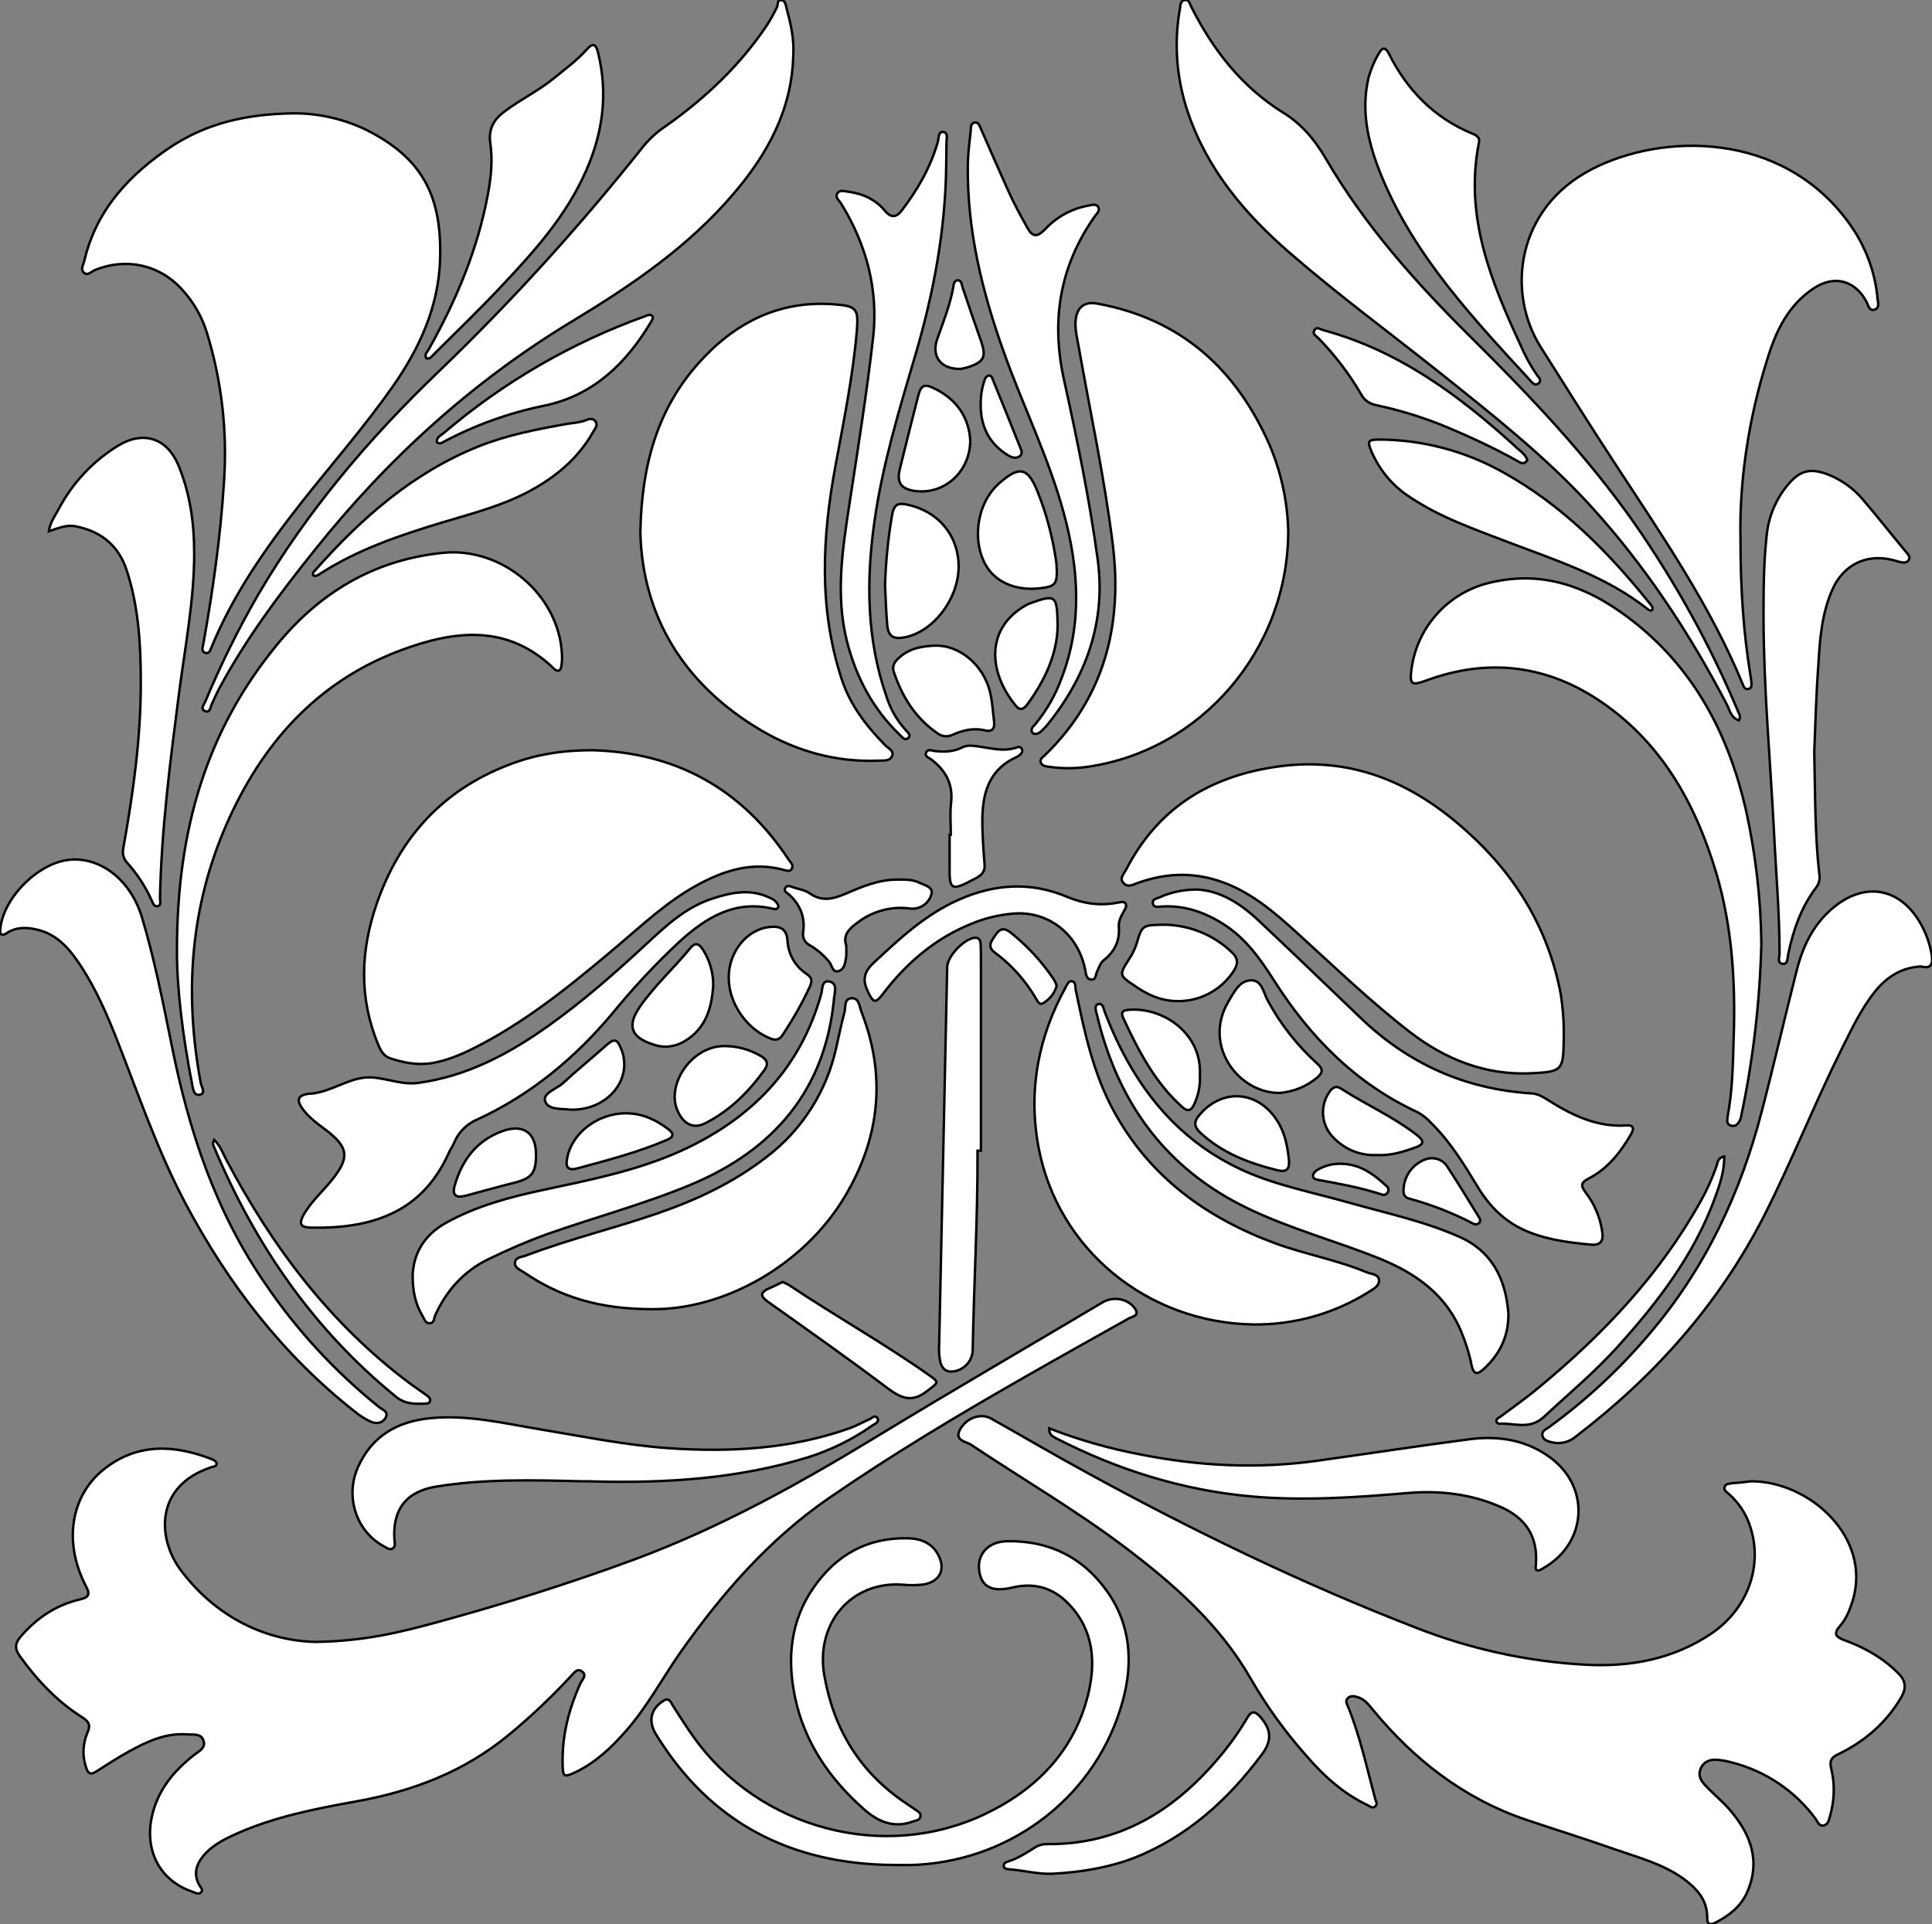 <?xml version="1.0" encoding="utf-8"?>
<!-- Generator: Adobe Illustrator 24.1.0, SVG Export Plug-In . SVG Version: 6.00 Build 0)  -->
<svg version="1.1" id="图层_1" xmlns="http://www.w3.org/2000/svg" xmlns:xlink="http://www.w3.org/1999/xlink" x="0px" y="0px"
	 viewBox="0 0 795.9 792.8" style="enable-background:new 0 0 795.9 792.8;" xml:space="preserve">
<rect x="0" y="0" width="795.9" height="792.8" fill="#808080" stroke="none"/>
<style type="text/css">
	.st0{fill:#FFFFFF;stroke:#000000;stroke-miterlimit:10;}
</style>
<g>
	<path id="X66CC00M1Color23_12_" class="st0" d="M129.9,676.5c20.5-0.3,35.3-4.1,50.1-8.1c27.5-7.5,54.6-16,81.4-25.9
		c35.6-13.2,68.6-31.6,100.9-51.3c30.4-18.5,61.3-36.4,91.9-54.6c4.5-2.7,10.8-1.5,13.5,2.8c1.7,2.7-1.1,3-2.5,3.7
		c-14.4,8.1-28.8,16.1-43.1,24.3c-27.5,15.7-54.6,31.9-80.7,49.9c-24.8,17.1-44.1,39.4-61.3,63.8c-7.5,10.8-13.7,22.5-22.5,32.4
		c-6,6.8-12.5,12.9-20.8,16.8c-4.3,2-4.9,1.8-5-2.8c-0.4-11.9,2.4-23.1,7.3-33.9c0.8-1.7,3-3.5,0.4-5.1c-2-1.2-3.2,1-4.4,2.2
		c-7.9,8.5-16.4,16.6-25.4,24c-18.2,15.1-39.3,23.2-62.4,27.4c-17.2,3.1-34.4,6.4-50.5,13.7c-5,2.3-9.9,4.8-13.4,9.3
		c-2.8,3.6-3.6,7.4-1.3,11.6c0.5,0.9,1.8,1.9,0.7,3c-1,1-2.2,0.2-3.3-0.2c-14.7-4.9-21.1-19-15.9-34.8c3-9.1,9-15.8,16.3-21.6
		c1.9-1.5,4.8-2.7,4-5.7c-0.9-3.4-4.3-2.6-6.8-2.8c-8.9-0.7-16.6,3-24.1,7.1c-4.5,2.5-8.8,5.3-13.2,8.1c-2.3,1.5-3.5,1.2-4.3-1.5
		c-1.7-4.8-1.4-10,0.6-14.6c1.3-3,0.5-4.3-2-6c-10.4-6.5-18.7-15.3-25.9-25.3c-2.3-3.2-2-5.5,0.5-8.3c6.5-7.5,14.4-12.8,24.2-15.1
		c3.9-0.9,4.3-2.2,2.4-5.7c-9.3-18-6.1-37.3,7.7-48.1s29-10,44.5-3.9c0.7,0.3,1.7,1,1.7,1.6c0.2,1.3-1.2,1.3-2.1,1.6
		c-23.5,7.7-22.4,29.5-12.5,42.6C89.6,667,110.2,676,129.9,676.5z"/>
	<path id="X66CC00M1Color23_11_" class="st0" d="M721.5,610.3c24.1,0.1,49.7,23.2,41.7,49.3c-1.2,3.7-2.6,7.4-5.1,10.2
		c-3.3,3.7-1.4,4.8,2,6.1c4.7,1.7,9.2,3.9,13.4,6.6c3.1,2,5.9,4.3,8.5,6.9c3,3,3.5,5.9,1.3,9.8c-6.2,10.6-15,18.2-25.9,23.5
		c-3,1.4-3.8,2.7-3,6.1c1.6,6.5,1.3,13.3-0.6,19.8c-0.4,1.4-0.8,3.1-2.4,3.5c-1.9,0.5-2.5-1.3-3.3-2.5c-8.5-11.7-20.9-20-34.9-23.5
		c-1.8-0.5-3.6-0.8-5.4-1c-3-0.3-5.7,0.4-7.1,3.4c-1.4,3,0,5.2,1.9,7.2c3.3,3.5,7.1,6.6,10.2,10.2c8.4,9.9,12.6,20.8,7,33.6
		c-2.6,6-7.4,9.7-13,12.6c-2.1,1.1-3.6,1-3.5-1.9c0.1-7.3-4.2-12-9.6-16c-8.5-6.2-18.6-8.8-28.3-12.2c-12.2-4.3-24.7-8.2-36.9-12.3
		c-25.5-8.7-45.9-24.6-62.9-45.2c-1.8-2.2-3.5-4.5-6.5-5.3c-1.3-0.4-2.7-0.6-3.8,0.4c-1.3,1.2-0.4,2.5,0.1,3.7
		c4.9,12.2,7.7,25.1,11.1,37.8c0.3,1.1,1.2,2.3,0,3.2c-1.2,0.9-2.2-0.1-3.2-0.6c-10.1-4.8-18.2-12.2-25.4-20.6
		c-8.5-9.6-16.1-20.1-22.5-31.2c-13-22.8-32.3-39.6-52.9-55.1c-20-15-41.6-27.6-62.4-41.5c-2-1.4-7.3-1.7-4.5-6.5s8.5-6.6,12.6-4.4
		c13.3,7.5,26.6,15.3,40,22.6c43.7,23.9,88.5,45.6,135,63.6c22.4,8.8,46,14,70,15.3c18.5,1,36.2-2.3,51.9-12.9
		c16-10.9,22.1-30.5,14.6-47.4c-1.7-3.8-4.3-7.2-7.4-10c-0.8-0.8-2.2-1.4-1.9-2.7c0.3-1.7,2-1.5,3.2-1.8
		C716.8,610.9,719.9,610.5,721.5,610.3z"/>
	<path id="X99FF33M1Color21_11_" class="st0" d="M121.3,46.7c10.3,0,20.5,2.4,29.8,6.9c22.6,11.5,31,26.7,30.2,53.2
		c-0.6,19.6-8.5,36.8-19.6,52.6c-11.6,16.5-24.9,31.7-37.4,47.5C109.6,225.6,96,244.9,87,267c-0.4,1.1-0.9,2.4-2.4,2
		c-1.7-0.6-1.2-2-0.9-3.4c4-22.3,7.2-44.7,8.6-67.4c1.4-20.7-1-41.4-7.1-61.2c-2-6.5-5.5-12.6-10.1-17.6
		c-9.3-10.4-23.2-13.4-36.1-8.1c-1.4,0.6-2.9,2.5-4.5,1c-1.4-1.3-0.2-3.2,0.2-4.7c4.9-21.2,18.7-35.8,36-47.3
		C85,51,101.1,46.9,121.3,46.7z"/>
	<path id="X99FF33M1Color21_10_" class="st0" d="M717,222c0,21.5,1.3,38.9,4.1,56.2c0.2,1,0.3,2,0.4,3c0.1,1.2,0.1,2.5-1.5,2.7
		c-1.2,0.1-1.7-0.9-2-1.8c-13.4-32.7-33.5-61.7-52.7-91.1c-10.4-15.9-20.5-32-30.6-48c-14.2-22.5-10.1-57.1,20.9-73.2
		c29.2-15.2,78.4-15.8,105.8,21.7c6.9,9.3,11.1,20.3,12.1,31.8c0.2,1.6,0.8,3.7-1.3,4.3c-2.1,0.6-2.5-1.6-3.2-3.1
		c-4.7-9-13.3-11.3-21.7-5.8c-10.7,7-15.8,17.9-19.3,29.5C720,173.5,716.5,199.5,717,222z"/>
	<path id="XBF0202M2Gra4Co4_5_" class="st0" d="M243.8,309.1c34.8,0.9,61.9,16,81.1,45.1c0.8,1.2,2.3,2.3,1.1,4
		c-0.7,1-1.8,0.5-2.8,0.3c-13.2-3.7-25,0.1-36.4,6.4c-11.6,6.4-21.3,15.4-31.3,23.9c-17.8,15.1-35.8,30-56.5,41.1
		c-6.6,3.5-13.4,6.8-20.9,8.1c-6,1-11.6-0.1-17.2-1.9c-2.8-0.9-4-3.1-5.1-5.7c-8-19.3-7.3-38.7-0.6-58.1
		c9.4-27.1,27.1-46.7,54.2-57.1C220.5,310.8,232,309.1,243.8,309.1z"/>
	<path id="XBF0202M2Gra4Co4_4_" class="st0" d="M263.8,219.5c0.5-28.3,7.2-51,23.9-69.8c14.8-16.6,33.1-26.1,56-24.3
		c9.1,0.7,10,1.7,9.3,10.7c-1.6,18.8-5.4,37.2-8.8,55.7c-5.5,29.5-7,58.8,2.5,87.9c3.5,10.8,10.2,19.4,17.9,27.3
		c1.2,1.3,4,2.3,2.8,4.7c-1,2-3.5,1.6-5.5,1.7c-17.3,0.7-33.5-3.8-48.2-12.4C281.4,282,264.7,253.6,263.8,219.5z"/>
	<path id="XBF0202M2Gra4Co4_3_" class="st0" d="M644.2,424.4c0,1.8,0,2.8,0,3.8c-0.2,12.7-0.5,13.4-13.4,14
		c-18.8,0.9-35.4-5.7-50-17c-16.2-12.5-31-26.8-46.1-40.5c-9.9-9-19.9-17.7-33-21.9c-11.3-3.6-22.3-2.9-33.3,1.1
		c-1.9,0.7-3.8,1.8-5.5,0c-1.9-2,0-3.7,0.9-5.4c12.8-24.9,33.4-38.1,60.8-42.4c31.7-5,57.5,6.2,80.2,26.9
		c19.9,18,33.2,40.1,38.2,66.8C643.7,414.6,644.2,419.5,644.2,424.4z"/>
	<path id="XBF0202M2Gra4Co4_2_" class="st0" d="M530.7,218.9c-0.1,48.9-35.9,90.2-82.4,97c-5.5,0.8-11,0.8-16.4,0
		c-1.3-0.2-2.8-0.4-3.2-1.9c-0.3-1.3,0.8-2,1.7-2.8c24.8-24,32.1-54.1,28-87c-3.4-27.4-9.3-54.5-14.1-81.7
		c-0.6-3.4-1.5-6.9-1.2-10.4c0.5-5.5,3.6-8,9-7c34.4,6.3,57.1,26.9,70.9,58.2C527.8,194.6,530.4,206.6,530.7,218.9z"/>
	<path id="X99FF33M1Color21_9_" class="st0" d="M326.8,22.6c-0.5,22.3-10.4,40.6-24.5,57.1c-18.6,21.9-42,37.8-66.3,52.5
		c-41.1,24.8-76.1,56.6-106,94c-14.6,18.2-28.6,36.8-39.7,57.5c-1.1,2-2,4.2-3,6.3c-0.7,1.4-0.7,4-3,2.9c-1.9-0.9-0.2-2.6,0.3-3.9
		c6.3-15.1,13.5-29.7,21.7-43.9c20.2-34.5,45.8-64.6,74.6-92.2c30.3-29.1,58.5-60.3,84.6-93.2c2.6-3,5.6-5.7,9-7.9
		c16.2-11.5,30.4-24.9,41.5-41.5c1.5-2.4,2.9-4.9,4.1-7.4c0.5-1-0.1-3.1,1.9-2.8c1.5,0.2,1.7,1.9,2,3.2
		C325.7,9.6,327.2,15.9,326.8,22.6z"/>
	<path id="X99FF33M1Color21_8_" class="st0" d="M716.4,296.8c-3.3-1-3.8-4.1-5-6.5c-15.4-29.5-33.6-57.1-56.1-81.8
		c-18.7-20.5-40.5-37.6-62.1-54.9c-20.7-16.5-42.1-32.2-62.1-49.6c-18.3-15.9-33.7-34.1-41.7-57.6c-4.7-13.8-5.9-28.5-3.3-42.9
		c0.2-1.5,0.2-3.3,2.1-3.5c1.7-0.2,1.9,1.6,2.5,2.7c9,17.9,20.9,33.2,38.2,43.9c7.3,4.5,12.9,11.2,17.2,18.6
		c16.2,27.8,37.3,51.4,60,73.9c24.3,24.1,47.8,48.8,67.5,76.9c16.9,24.4,31.3,50.4,42.7,77.8C716.9,294.7,716.9,295.8,716.4,296.8z"
		/>
	<path id="X33FF00M1Color22_5_" class="st0" d="M725.6,388.8c-0.6,23.7-3.3,47.3-8.2,70.5c-0.1,0.8-0.3,1.6-0.7,2.4
		c-0.7,1.4-1.8,2.6-3.5,2.1c-2-0.5-1.7-2.1-1.5-3.7c2-10.7,2.2-21.5,2.5-32.3c0.8-23.1-0.6-46-7.2-68.2
		c-8.7-29.1-23.1-54.7-49.3-71.7c-21.9-14.2-45.6-16.6-70.2-7.5c-6.1,2.2-6.9,1.6-6-4.9c2.4-17.5,15.4-31.6,32.6-35.5
		c23.3-5.5,42.6,3,60.1,17.1c24.5,19.8,38,46.2,45,76.4C723.2,351.6,725.4,370.1,725.6,388.8z"/>
	<path id="XBF0202M2Gra4Co4_1_" class="st0" d="M516.3,545.7c-43.7-0.7-80.7-31-88.5-73.2c-4.3-23.2-0.1-45.4,11.4-66.1
		c0.6-1,1.1-2.4,2.4-2.1c1.7,0.4,1.3,2.1,1.5,3.3c3.6,17.3,7.2,34.6,15.8,50.3c14.8,27.1,38.1,43.9,66.5,54.4
		c12.3,4.5,25.4,6.8,37.6,11.9c1.9,0.8,4.9,0.7,5.1,3.2s-2.5,3.8-4.4,5C549.5,541.3,533,545.9,516.3,545.7z"/>
	<path id="X33FF00M1Color22_4_" class="st0" d="M72.9,391.4c0-49.9,12.4-90.6,41-125.5c17.6-21.6,40-35.2,68.4-38.1
		c24.5-2.6,48.1,17.3,49.2,41.9c0.1,1.7,0,3.4-0.3,5c-0.3,1.8-1.5,2.2-2.9,0.9c-19.2-18.7-41.2-15.9-63.4-7.6
		c-34.6,13-57.2,38.7-71.7,71.9c-14.9,34.2-17.3,69.8-10.5,106.3c0.3,1.6,2.1,4.2-0.2,4.8c-2.8,0.7-3-2.6-3.4-4.5
		C75.2,426.6,72.8,406.6,72.9,391.4z"/>
	<path id="XBF0202M2Gra4Co4" class="st0" d="M269.3,539.4c-22.2,0.1-38.6-5-53.5-15.2c-1.6-1.1-4.1-1.9-3.6-4.3c0.4-2,2.9-2,4.5-2.6
		c17.6-6.7,35.9-11.1,53.7-17.2c16.3-5.6,31.8-12.8,45.5-23.5c14.6-11.1,24.7-27.1,28.6-45c1.1-4.9,2.1-9.8,3.4-14.6
		c0.5-2.1-0.2-5.5,2.8-5.7c3.2-0.3,3.3,3.3,4.1,5.4c10.4,26.5,7.7,52-6.7,76.2C331.1,521.4,298.5,539.4,269.3,539.4z"/>
	<path id="XFFCC33M2Gra1Co2_5_" class="st0" d="M493.1,366.5c9.3,0.4,17.8,5.6,25.4,12.8c13.9,13.1,27.8,26.4,41.6,39.7
		c19.8,19.2,43.4,29.8,70.9,31.5c2.7,0.2,4.7,1.5,6.8,2.8c9.8,6.2,20.1,11.2,32.2,10.4c3.5-0.2,3,1.7,1.8,3.8
		c-4.3,7.4-9.6,14.1-17.4,18.1c-3.1,1.6-3.3,2.9-1.2,5.7c3.7,4.8,6.1,10.5,6.9,16.5c0.5,3.5-0.8,5.4-4.7,5
		c-8.5-0.8-16.8-1.8-24.9-4.9c-9.5-3.6-16.3-10-21.5-18.5c-5.7-9.4-11.4-18.8-19.3-26.6c-1.7-1.9-3.6-3.4-5.8-4.6
		c-25.5-11.8-44.3-31-59.1-54.3c-5.6-8.8-11.5-17.1-20.4-22.9c-7.9-5.1-16.4-8.1-25.9-7.5c-1.3,0.1-3.1,0.5-3.5-1
		c-0.6-2,1.5-2.3,2.8-2.8C482.5,367.5,487.8,366.5,493.1,366.5z"/>
	<path id="X33FF00M1Color22_3_" class="st0" d="M791.3,398.2c-7.8,0.4-13.9,4.2-18.7,10.1c-5.8,7.2-9.7,15.5-13.8,23.7
		c-11.3,22.7-20.6,46.3-32,68.8c-18.7,36.6-45.3,66.4-77.8,91.2c-2.7,2.3-6.4,3.1-9.9,2.2c-1.7-0.4-3.4-1-3.7-2.8s1.4-2.5,2.6-3.3
		c15.3-11.1,29.1-23.9,41.3-38.3c23.1-27,37.8-58.2,46.6-92.4c5-19.2,9.4-38.5,14.3-57.7c2.6-10.2,7.1-19.4,15.6-26.2
		c12.8-10.2,26.8-7.6,35.1,6.5c2.5,4.2,4.1,8.8,4.9,13.5C796.3,397.2,795.6,399.3,791.3,398.2z"/>
	<path id="X33FF00M1Color22_2_" class="st0" d="M31,354.1c12.2,0.2,23.2,9.6,27.5,23.9c5.2,17.4,8.7,35.2,12.3,53
		c7,34.9,18,68.2,38.4,97.8c13,19.2,28.8,36.3,46.9,50.9c1.4,1.1,4.2,1.9,2.7,4.5c-1.4,2.4-4,2.5-6.2,1.5c-2.3-1.1-4.4-2.4-6.3-4
		c-29.7-23.3-52.2-52.6-69.8-85.7c-11.7-22-19.6-45.5-28.7-68.6c-4-10.1-8.4-20-14.3-29.1C29,391.4,23.9,385,15.2,383
		c-4.3-1-8.6-1.1-12.5,1.5c-1.7,1.1-2.8,0.9-2.6-1.6c1.1-13,16-27.8,29-28.7C29.7,354.1,30.4,354.1,31,354.1z"/>
	<path id="XFFCC33M2Gra1Co2_4_" class="st0" d="M320.7,373.4c-0.4,1.5-1.4,1.2-2.4,1c-15.6-3.7-27.5,3.7-38.3,13.5
		c-9.9,9.2-19.1,19.1-27.6,29.5c-15.5,18.5-33.6,33.6-55.7,43.8c-4.3,1.8-7.8,5.2-9.6,9.6c-0.6,1.5-1.7,2.9-2.3,4.4
		c-11.1,24.6-32,31.1-56.7,30.6c-4.5-0.1-5.1-1.7-2.8-5.7c3.1-5.2,7.6-9.2,11.4-13.9c7.4-9.2,7-13.4-2.4-20.6
		c-3.6-2.7-7.3-5.3-9.9-9.1c-2.3-3.4-1.6-5.1,2.4-5.8c0.5-0.1,1-0.1,1.5-0.1c7.8-0.8,14.5-5.8,21.8-6.6c7.1-0.8,14.4,3.2,22,2.2
		c20.2-2.7,37.6-12,53.9-23.6c14.3-10.2,27.4-21.7,40.2-33.6c8.2-7.6,16.4-15.3,27.4-18.8c7.3-2.4,14.9-4,22.4-0.8
		C318,370.2,320,371.1,320.7,373.4z"/>
	<path id="X99FF33M1Color21_7_" class="st0" d="M747.4,309.8c0.4,19.2,0.3,34.9,2.1,50.5c0.3,1.8-0.1,3.7-1.2,5.2
		c-6.3,8.2-9.6,17.8-11.7,27.9c-0.3,1.5,0,4-2.3,3.7s-1.2-2.7-1.2-4.2c0-16.9-1.5-33.6-2.3-50.4c-1.5-29.1-4.2-58.2-4.3-87.4
		c0-11.5,0-23,1.3-34.5c0.7-7.3,3.5-14.3,8.1-20.1c5.4-6.8,9.8-8,17.9-4.7c5.2,2.2,9.9,5.6,13.6,10c6.1,7.1,11.8,14.4,17.8,21.6
		c0.8,1,2,2.1,1,3.5c-0.9,1.2-2.4,0.9-3.7,0.6s-2.5-0.8-3.8-1c-10.4-2.2-19.3,2.5-23.7,12.1c-4.5,10-5.3,20.6-5.9,31.2
		C748.1,287,747.8,300.2,747.4,309.8z"/>
	<path id="X66CC00M1Color23_10_" class="st0" d="M368.2,768.4c-42.3-0.3-75.6-17.3-98-53.9c-3.3-5.5-2.1-10.5,3.2-13.8
		c2.3-1.4,2.9,0.6,3.7,1.9c2.9,4.5,5.7,9,8.8,13.3c27,37.6,78.2,51.4,119.9,31.5c21-10,36.6-25.8,42.4-49
		c3.3-13.3,2.5-26.7-7.9-37.5c-6.4-6.7-14.2-9-23.3-6.8c-8.3,2-12.7-0.3-13.6-6.9c-1-6.9,3.8-12.2,11.8-12.2
		c16.8-0.2,30.5,6.4,40.4,20c10.3,14,11.3,30,6.9,45.9c-10.5,38.3-44.6,65.1-84.4,67.4C374.8,768.5,371.5,768.4,368.2,768.4z"/>
	<path id="X99FF33M1Color21_6_" class="st0" d="M20.1,218.9c0.6-3.9,2.7-6.5,4.2-9.4c5.7-10.7,14.1-19.6,24.4-25.9
		c10.4-6.3,20.1-3.1,24.8,8.1c4.8,11.6,6.5,23.7,6.5,36.2c0,19.6-3.8,38.8-6.3,58.1c-3.6,27.9-7.2,55.8-7.8,84
		c0,1.2,0.7,3.1-1.1,3.4c-1.5,0.2-1.9-1.6-2.5-2.8c-2.5-5.5-5.8-10.5-9.8-15c-1.6-1.6-2.2-4-1.7-6.2c4.1-22.8,7.3-45.7,7.2-69
		C58,265,57,249.7,52.2,235c-3.2-9.9-10.3-16-20.8-18.1C27.5,216,24.1,217.6,20.1,218.9z"/>
	<path id="XFFCC33M2Gra1Co2_3_" class="st0" d="M426.9,302.4c-1,0-1.5-0.2-1.8-0.9c-0.5-1.4,0.5-2.1,1.3-3c4.7-5.7,8.4-12.1,10.9-19
		c8.7-22.6,7.1-45.4,0.9-68.2s-16.7-43.9-24.6-66c-9-25.1-15.3-50.7-14.9-77.6c0.1-4.7,0.7-9.3,1.2-13.9c0.1-1.3-0.1-3,1.6-3.3
		s2,1.4,2.6,2.6c3.6,8.2,7.2,16.5,10.9,24.7c2.4,5.5,5.3,10.8,8.2,16c2.2,4,4.1,3.9,7.2,0.8c4.8-5.2,11.1-8.7,18.1-9.9
		c1.3-0.2,2.9-0.8,3.8,0.4c1.1,1.6-0.4,2.8-1.2,3.9c-14.5,20.5-18.2,42.9-12.8,67.4s10.5,49.2,13.9,74.1
		c3.5,25.7-4.8,48.7-21.2,68.7C429.7,300.5,428.6,302,426.9,302.4z"/>
	<path id="X33FF00M1Color22_1_" class="st0" d="M239.1,610.3c-19.8-0.5-39.7-1-59.4,2.2c-12.4,2-18.1,9.5-17.2,22
		c0.1,1.2,0.5,2.4-0.5,3.3c-1.3,1.1-2.5,0-3.7-0.6c-11.5-6.1-16.3-20.5-10.8-32.8c5.8-12.9,16.4-18.8,29.9-20.1
		c15.5-1.5,30.5,2.2,45.6,4.7c17.6,2.9,35,6.5,52.9,7.7c25.1,1.7,50,0.3,74-8.2c2.8-1,5.4-2.5,8.2-3.7c1.1-0.5,2.5-2.1,3.4-0.4
		c0.8,1.5-1,2.2-2.1,2.9c-8.2,5.8-17.2,10.2-26.8,13.2c-28.4,8.7-57.5,10.6-87,9.9C243.4,610.3,241.2,610.3,239.1,610.3z"/>
	<path id="XFFCC33M2Gra1Co2_2_" class="st0" d="M389.8,68c-0.3,26.8-5.2,52.9-12.8,78.6c-6.6,22.4-13.4,44.7-16.7,67.8
		c-3.5,24.5-3.4,48.8,4.9,72.6c1.6,5.1,4.3,9.8,7.9,13.8c0.8,0.9,2.4,2.1,1,3.3s-2.4-0.4-3.4-1.3c-11.1-10.7-18-23.7-21.8-38.6
		c-4.8-19.1-1.8-38,1.1-57c3.5-22.7,7.1-45.4,9.7-68.2c2.2-19.8-2.8-38.3-13.3-55.3c-0.8-1.2-2.4-2.4-1.5-3.9c1-1.8,3-1,4.6-0.8
		c6,0.8,11.2,3.2,15.1,7.9c2.5,3,4.7,2.7,6.9-0.2c6.5-8.5,11.8-17.7,14.8-28.1c0.5-1.6,0.1-4.6,2.4-4.2c2.1,0.3,1.1,3.1,1.2,4.8
		C389.9,62,389.8,65,389.8,68z"/>
	<path id="X33FF00M1Color22" class="st0" d="M432.2,588.5c12.1,4.7,24.6,8.3,37.3,10.7c24.4,4.9,48.9,6.1,73.5,2.6
		c20.8-2.9,41.5-6.1,62.3-8.8c12.2-1.6,24,0.3,34.1,8.1c16,12.5,14,35.2-3.8,45.1c-0.9,0.5-1.7,1.3-2.7,0.6
		c-0.3-0.3-0.3-1.2-0.2-1.8c1-11.5-3.8-19.5-14.7-24.2c-12.3-5.4-25.4-6.8-38.7-5.6c-21.1,1.8-42.2,3.2-63.3,1.4
		c-28.7-2.5-55.7-11-81.3-24.2C433.6,591.7,432.2,591.2,432.2,588.5z"/>
	<path id="XFFCC33M2Gra1Co2_1_" class="st0" d="M621.4,541.2c0.1,9.2-3.4,16.6-10,22.7c-2.7,2.5-4.3,2.7-5.2-1.5
		c-0.9-4.6-2.3-9-4.1-13.4c-6.4-15.7-18.9-24.4-33.9-30.5c-17.9-7.2-36.7-12.2-54.1-20.6c-33.9-16.3-53.7-43.7-62.2-79.8
		c-0.4-1.5-1.3-3.9,0.6-4.4s2.1,2,2.7,3.5c11.1,28.8,28.5,52.3,57.5,65.3c13.7,6.1,28.6,8.9,43,13c15.2,4.3,30.8,7.6,45.3,14
		C614.7,515.5,620.3,527,621.4,541.2z"/>
	<path id="XFFCC33M2Gra1Co2" class="st0" d="M170,525.5c0.3-8.5,4.3-16.4,13.6-21.6c12.7-7.1,26.5-10.7,40.5-13.7
		c19.2-4.1,38.5-7.9,56.6-16.1c28.7-13.1,48.9-33.6,57.6-64.5c0.6-2,0.1-5.8,3.3-5.2c3.5,0.6,2.3,4.3,2,6.8c-3.5,38-25,62.7-59,76.9
		c-19.2,8-39.4,13.4-59,20.3c-8.3,3-16.4,6.5-24.4,10.4c-10.1,4.9-17.3,12.9-21.9,23.1c-0.6,1.3-0.3,3.3-2.4,3.3
		c-1.8,0-2.1-1.9-2.9-3.1C171.3,537.5,170,532.5,170,525.5z"/>
	<path id="X99FF33M1Color21_5_" class="st0" d="M175.6,147.6c-0.9-1.7,0.6-2.8,1.2-4c11.2-20,20-40.9,24.2-63.6c1.3-6.9,2-14,1-20.9
		c-0.9-6,1.5-10,5.9-13.2c6.6-5,14.2-8.6,20.7-14c4.5-3.7,9.2-7.1,13.1-11.5c2.8-3.2,3.9-1.9,4.7,1.4c4.1,16.7,2,32.6-4.8,48.2
		c-8.1,18.7-21.5,33.6-35.2,48.1c-9,9.6-18.5,18.7-27.8,28C177.8,146.9,177.1,148.1,175.6,147.6z"/>
	<path id="X99FF33M1Color21_4_" class="st0" d="M609.2,59c-5.9,30.3,5,56.8,17.1,83c1.9,4.4,4.2,8.7,7,12.7c0.8,1,2,2.3,0.3,3.4
		c-1.2,0.8-2.2-0.2-3-1.1c-23.5-25.6-47.5-51-61.2-83.8c-5.5-13.2-9-26.8-5.6-41.3c1-3.5,2.4-6.9,4.3-10c1.5-2.7,2.8-2.3,4.1,0.3
		c7.5,14.9,18.5,26.3,34.2,32.8C608.4,55.7,609.9,56.9,609.2,59z"/>
	<path id="X66CC00M1Color23_9_" class="st0" d="M402.7,474.1c0.1,27.5-1.5,55-2,82.5c-0.3,4.8-4.4,8.6-9.2,8.5
		c-2.3-0.1-3.5-1.7-4.1-3.8c-0.5-2.4-0.7-5-0.5-7.5c1.1-51.8,2.2-103.6,3.3-155.4c0.1-4.3,6.6-11.3,11.1-12c2.1-0.3,2.6,1.1,2.7,2.7
		c0.1,2.5,0.1,5,0.1,7.5c0,25.8,0,51.6,0,77.5L402.7,474.1z"/>
	<path id="X99FF33M1Color21_3_" class="st0" d="M680.6,251.3c-0.7,0.5-1.3,0.1-1.8-0.3c-16.9-13.4-37.2-19.9-56.9-27.4
		c-14-5.4-28.2-10.2-40.8-18.6c-7.1-4.5-12.6-11-16-18.7c-1.9-4.5-1.7-5.2,3.2-5.2c17.9,0.1,35.5,4.8,51.1,13.6
		c24.3,13.5,43.4,32.9,60.6,54.4C680.5,249.7,681.1,250.4,680.6,251.3z"/>
	<path id="X66CC00M1Color23_8_" class="st0" d="M371.6,652.9c-21-1.4-35.8,16-32,37.5c3.9,22.3,14.8,40,33.8,52.7l3.7,2.5
		c1,0.7,2.2,1.2,2.1,2.6c-0.1,1.7-1.7,1.8-2.9,2.2c-7.8,3-14.4,0.3-20.2-4.8c-14.2-12.5-24.7-27.6-28.6-46.4
		c-3.3-15.8-1.9-31.3,7.6-45c9.3-13.5,22.2-20.8,38.9-20.4c5.3,0.1,9.9,1.9,12.5,6.8c3.2,6,0.7,11-5.9,12.2
		C377.6,653.2,374.6,653.2,371.6,652.9z"/>
	<path id="X99FF33M1Color21_2_" class="st0" d="M129.1,237.1c-0.5-1,0.2-1.6,0.7-2.1c19.1-21.5,40.2-40.2,67.4-51.1
		c11.8-4.7,24.2-7.1,36.7-9.3c2.5-0.4,5-0.5,7.3-1.4c1.4-0.6,3-1.1,4.1,0.4s-0.1,2.9-0.8,4.1c-5.6,10-13.8,17.4-23.6,23.1
		c-11.9,7-25.1,10.4-38.2,14.3c-17.9,5.4-35.5,11.3-51.3,21.6C130.8,237,130.1,237.6,129.1,237.1z"/>
	<path id="X66CC00M1Color23_7_" class="st0" d="M463.9,373.6c-0.3,0.7-0.6,1.4-1,2c-1.1,1.9-2.1,4-2,6.1c0.5,5.9-1.7,10.4-6.3,14
		c-1.3,1-1.9,3.1-2.7,4.7c-0.6,1.3-0.4,3.4-2.4,3.2s-2.1-2.2-2.4-3.8c-2.8-14.8-15-24.5-29.5-23.4c-6,0.5-11.9,1.9-17.4,4.2
		c-14.9,6-26.7,16.1-36.4,28.8c-3.1,4.1-4,3.9-6.2-0.7s-2-7.9,2.1-11.8c10.9-10.2,21.6-20.2,35.5-26.3c14.7-6.5,29.5-7.3,44.1-1.2
		c7.1,3,13.9,3.9,21.2,2.5C463.4,371.3,463.9,371.8,463.9,373.6z"/>
	<path id="X66CC00M1Color23_6_" class="st0" d="M433.7,772c-6.1,0.3-11.9-1.4-17.9-1.8c-1-0.1-2.2-0.2-2.3-1.4s1-1.6,2-1.9
		c4-1.3,7.5-3.6,11-5.8c1.4-0.9,3.1-1.3,4.7-1.3c29.8,0.3,52.5-13.7,71-35.7c4.3-5.1,8.2-10.5,11.6-16.3c1.6-2.8,3.1-3,5.3-0.5
		c4.7,5.3,5,9.9,0.7,15.6c-14,18.8-30.8,34-52.9,42.7C456.2,769.6,445.1,771.4,433.7,772z"/>
	<path id="XFF99FFM1Gra6Co8_19_" class="st0" d="M364.6,241.1c0.3-9.5,1.2-18.9,2.8-28.3c0.8-5,2.2-5.9,7.1-4.7
		c12.7,3,20.7,13.3,20.4,25.9c-0.3,13.2-10.6,26.4-22.3,28.6c-4.6,0.9-6.7-0.5-7.1-5.1C365,252.1,364.9,246.6,364.6,241.1z"/>
	<path id="X99FF33M1Color21_1_" class="st0" d="M629.2,189.5c-1.4,2.3-3,1.1-4.5,0.2c-9-5-18.4-9.4-27.9-13.4
		c-9.7-4.1-19.7-7.2-30-9.4c-2.6-0.5-4.9-2.1-6.1-4.5c-4.9-8.4-10.8-16.1-17.5-23c-0.9-0.9-2.6-1.7-1.8-3.2c1-1.9,2.6-0.4,4-0.1
		c30.8,8.4,55.6,26.7,78.7,47.7C625.8,185.6,628.2,186.8,629.2,189.5z"/>
	<path id="XFF99FFM1Gra6Co8_18_" class="st0" d="M435.2,232.1c0.6,8.4-0.2,9.4-6.1,10.2c-10.4,1.4-19.2-2.4-23.2-9.8
		c-5.1-9.3-3.6-22.8,3.3-30.9c0.9-1,1.8-2,2.8-2.8c8-7,11.5-6.1,15.4,3.7C431.2,211.9,433.8,221.9,435.2,232.1z"/>
	<path id="XFF99FFM1Gra6Co8_17_" class="st0" d="M527.3,450.3c-16.8,0.3-31.8-19.2-21.5-37.2c0.1-0.1,0.2-0.3,0.2-0.4
		c2.4-3.8,4.5-8.7,9.4-8.8c4.5-0.1,5.1,5.2,6.9,8.4c5.2,9.7,12.1,18.4,20.2,25.8c2.5,2.2,2.7,3.7,0.1,5.9
		C538.3,447.6,533,449.8,527.3,450.3z"/>
	<path id="X99FF33M1Color21" class="st0" d="M180,182.2c-0.3-2,1.5-2.7,2.7-3.7c24.6-21,52.8-37.4,83.3-48.3c1-0.4,1.9-0.9,2.7,0.1
		c0.6,0.8-0.1,1.5-0.5,2.3c-10.1,17-23.6,30.1-43.3,34.4c-15,3-29.5,8.2-43,15.5C181.3,182.8,180.5,182.7,180,182.2z"/>
	<path id="X66CC00M1Color23_5_" class="st0" d="M710.3,476.5c0.1,6.2-1.9,11.8-3.9,17.3c-8.6,23.4-23.5,42.8-40,61.1
		c-9.4,10.4-20.2,19.4-30.4,28.9c-6,5.5-12.2,2.4-18.4,2.8c-0.5-0.1-0.9-0.4-1.1-0.8c-0.3-1.3,0.9-1.6,1.6-2.1
		c5.3-4,10.8-7.8,15.9-12.1c26.4-21.8,49.7-46.4,66.5-76.5c2.6-4.6,4.8-9.5,6.6-14.5C707.6,479,707.6,477,710.3,476.5z"/>
	<path id="XFF99FFM1Gra6Co8_16_" class="st0" d="M385.5,266c9.9-0.1,19.5,7.9,22.3,18.9c1,4,1.2,8.2,1.7,12.3c0.4,3-0.7,4.5-3.9,3.7
		c-4.6-1.1-9,0-13.1,1.8c-2.1,1.1-4.6,0.8-6.5-0.7c-9-6.3-14.4-15-17.8-25.2c-0.9-2.8,0.7-4.5,2.4-6
		C374.9,267,380.1,266.2,385.5,266z"/>
	<path id="XFF99FFM1Gra6Co8_15_" class="st0" d="M480.2,381c10.2,0.3,19.9,4.3,27.2,11.3c2.8,2.6,2.7,4.8,0.8,7.8
		c-7.3,11.2-21.7,15.5-33.9,10c-2.3-1-4.5-2.3-6.5-3.7c-6.9-4.6-6.9-4.6-2.5-11.5c1.3-1.9,2.3-4.1,3-6.3
		C470.5,381.1,470.6,381.1,480.2,381z"/>
	<path id="XFF99FFM1Gra6Co8_14_" class="st0" d="M300.2,403c-0.1-10.9,7.6-20.3,17.2-21.1c4.2-0.4,6.7,1,7,5.6
		c0.3,5.6,3.2,10.7,7.9,13.8c2.1,1.4,2.4,2.7,1.4,5c-3.2,7-7,13.6-11.2,20c-1.3,2-2.8,2.5-5.1,1.6C307.6,424,300.3,413.5,300.2,403z
		"/>
	<path id="X66CC00M1Color23_4_" class="st0" d="M391.7,343.9c0-4.3-0.4-8.7,0.1-13c0.9-7.9-2.2-13.5-8.3-18.1
		c-1-0.7-2.8-1.2-1.9-2.9c0.6-1.3,2.1-0.7,3.2-0.5c4,0.5,8,0.4,11.7-1.5c2.2-1.1,4.5-0.6,6.9-0.3c5.1,0.7,10.1,2.2,15.3,0.4
		c0.8-0.3,1.7-0.4,2.2,0.5c0.6,1.1-0.1,1.9-0.8,2.6c-0.5,0.4-1.1,0.7-1.7,1c-10.6,4.9-13.5,14.1-13.7,24.7c-0.1,6.5,0.4,13,0.9,19.4
		c0.3,3.5-1.9,4.8-4.3,6c-9.5,5.1-10.3,4.6-10.1-5.8c0-4.2,0-8.3,0-12.5L391.7,343.9z"/>
	<path id="X66CC00M1Color23_3_" class="st0" d="M322.4,528.2c0.9,0.4,1.8,0.8,2.7,1.3c18.8,12.6,38.6,23.7,57.1,36.7
		c5,3.5,4.5,3.2-0.1,6.8c-6.3,5-10.6,3.3-16.4-1c-16.2-12.2-32.8-23.9-49.4-35.7c-3.5-2.5-2.8-4,0.6-5.5
		C318.8,530,320.5,529.1,322.4,528.2z"/>
	<path id="XFF99FFM1Gra6Co8_13_" class="st0" d="M399.7,181.3c0.1,13-10.7,22.6-22.7,21c-5.8-0.8-7.7-3.4-6.3-9.1
		c2.4-9.8,4.9-19.7,7.4-29.5c1.3-5.2,2.6-5.8,7.3-3.4C394.3,164.8,399.1,172.1,399.7,181.3z"/>
	<path id="X66CC00M1Color23_2_" class="st0" d="M348.6,389.5c0.1,1.6,0.1,3.1,0,4.7c-0.4,2.3-0.6,5.1-3.1,5.9
		c-2.6,0.8-2.7-2.4-3.9-3.8c-2.2-2.7-4.9-5-7.9-6.8c-2.2-1-3.3-3.4-2.8-5.7c0.8-6-1.3-11.1-5.8-15.2c-0.8-0.7-2.4-1.4-1.6-2.7
		c0.8-1.5,2.4-0.6,3.6-0.2c2.2,0.7,4.7,1.1,6.5,2.4c5,3.5,9.6,2.3,14.6,0.2c6.9-3,13.8-5.9,21.5-5.9c3,0,6.1-0.1,8.8,1.2
		c2.2,1.1,6.2,1.8,5.2,4.9c-1,3.5-4.2,5.9-7.8,5.9c-0.7,0-1.3-0.1-2-0.2c-7.2-0.7-14.4,1.3-20.2,5.6
		C350,382.4,347.1,385.2,348.6,389.5z"/>
	<path id="XFF99FFM1Gra6Co8_12_" class="st0" d="M293.8,406.6c-0.7,8.4-2.8,17.1-11.8,22.4c-3.9,2.4-8.7,2.9-13,1.3
		c-9.1-2.9-10.8-7.7-5.4-15.5c6.1-8.8,14.1-16,20.8-24.2c1.9-2.3,3.4-2,5,0.4C292.4,395.6,294,401,293.8,406.6z"/>
	<path id="XFF99FFM1Gra6Co8_11_" class="st0" d="M298.9,431c5.2,0.1,10.2,1.5,14.7,4.2c2.4,1.4,3.1,3.2,1.3,5.7
		c-6.6,9.1-14.4,16.9-24.6,22c-4.6,2.3-8.7,0.3-11.1-5.1c-4.8-10.5,4.9-25.4,17.3-26.7C297.2,431,298.1,431,298.9,431z"/>
	<path id="XFF99FFM1Gra6Co8_10_" class="st0" d="M435.7,257.6c-0.1,11.6-5.1,22.5-12.4,32.5c-1.4,1.9-2.9,3-4.8,0.7
		c-11.5-13.9-12.5-32,4.1-41.4c0.3-0.2,0.6-0.3,0.9-0.5C435.2,244.6,435.4,245.1,435.7,257.6z"/>
	<path id="XFF99FFM1Gra6Co8_9_" class="st0" d="M531,478c0.3,3.8-1,5.1-5,4.1c-11.6-2.9-22.4-7-31.4-15.3c-2.8-2.6-2.9-4.7-0.4-7.5
		c9.4-11.1,24.2-10,32.1,2.7C529.4,466.9,530.4,472.4,531,478z"/>
	<path id="X66CC00M1Color23_1_" class="st0" d="M88.2,469.6c2.5,2.4,3.5,5.3,4.8,7.8c19,36.1,43,68.1,76,92.7
		c2.3,1.7,4.6,3.2,6.9,4.9c0.7,0.5,1.4,1,1.3,2s-0.9,1.3-1.8,1.3c-4.5,0.2-8.6,0.3-12.5-3c-33.8-27.6-57.7-62.3-74.5-102.2
		C88.1,472.2,87.3,471.4,88.2,469.6z"/>
	<path id="XFF99FFM1Gra6Co8_8_" class="st0" d="M494.3,443.4c0.2,4-0.7,8.1-2.4,11.7c-1.2,2.6-2.7,3-5,0.9
		c-11.2-10.1-17.9-23.1-24.1-36.4c-1.7-3.5,1.1-3.5,3.3-3.6C479.5,415.4,495.4,425.9,494.3,443.4z"/>
	<path id="XFF99FFM1Gra6Co8_7_" class="st0" d="M566.9,475.9c-7.1,0.3-13.9-2.8-18.5-8.2c-4.3-5.2-4.5-12.6-0.6-18
		c1.3-1.7,2.6-2.5,4.6-1.2c10.2,6.6,21.4,11.5,31.1,19c3,2.3,3.6,3.9-0.5,5.3C578,474.6,573,476.2,566.9,475.9z"/>
	<path id="XFF99FFM1Gra6Co8_6_" class="st0" d="M220.8,475.9c0,7.4-1.8,9.6-8.9,11.4c-6.8,1.7-13.5,3.6-20.2,5.4
		c-3.9,1-5.5-0.3-4.4-4.2c3-10.5,9-18.5,19.5-22.4C215.5,462.9,220.9,466.6,220.8,475.9z"/>
	<path id="XFF99FFM1Gra6Co8_5_" class="st0" d="M233.5,478.2c1.3-10.7,12.3-19.6,24.5-19.5c6.6,0,12.3,2.7,17.4,6.6
		c2.1,1.6,2.3,3.1-0.5,4.3c-12.1,5.2-24.9,8.5-37.5,11.9C234.7,482.2,233,481.3,233.5,478.2z"/>
	<path id="XFF99FFM1Gra6Co8_4_" class="st0" d="M235,457.2c-3.2-0.5-9.1,0.3-10.4-3.4c-1.2-3.4,4.6-5.1,7.3-7.5
		c5.7-5.3,11.8-10.2,17.6-15.4c3.6-3.2,4.7-3,6.5,1.5C260.8,444.7,250.3,457.6,235,457.2z"/>
	<path id="XFF99FFM1Gra6Co8_3_" class="st0" d="M395.8,152c-8.3,0.2-12.2-5.2-9.7-12.3s5.3-14,6.6-21.4c0.2-1.1,0.3-2.6,1.7-2.8
		c1.8-0.1,1.7,1.6,2.1,2.8c2.5,7.4,5,14.8,7.6,22.1c2.3,6.7,1.4,8.6-5.3,10.9C397.7,151.6,396.8,151.8,395.8,152z"/>
	<path id="XFF99FFM1Gra6Co8_2_" class="st0" d="M578.2,489.7c0.4-5.3,3.7-9.9,8.7-11.9c3.6-1.5,7.7-0.1,9.6,3.3
		c4.4,6.7,8.5,13.5,12.7,20.3c0.5,0.7,0.8,1.5,0.3,2.3c-0.7,0.8-1.9,1-2.7,0.4c-8.4-4.4-17.3-7.8-26.4-10.3
		C578.2,493.2,578.1,491.5,578.2,489.7z"/>
	<path id="X66CC00M1Color23" class="st0" d="M435.3,406.1c-0.8,3.1-2.9,5.7-5.7,7.3c-1.3,0.7-2-0.6-2.6-1.6
		c-4.3-7.5-10.1-14.1-17-19.2c-3.7-2.7-1.5-4.9,0.2-7.5s3.6-2.9,6.1-0.9c6.9,5.5,12.9,12,17.8,19.3
		C434.6,404.3,435,405.2,435.3,406.1z"/>
	<path id="XFF99FFM1Gra6Co8_1_" class="st0" d="M404,166.4c0-3.3,0.5-6.6,1.6-9.8c0.2-0.8,0.7-1.4,1.4-1.8c1.2-0.4,1.7,0.7,2,1.6
		c3.9,9.5,7.7,19,11.5,28.5c0.5,1.1,0.6,2.4-0.5,3.1c-1.6,1.1-3.2,0.5-4.7-0.4C407.4,182.8,403.9,175.6,404,166.4z"/>
	<path id="XFF99FFM1Gra6Co8" class="st0" d="M552.3,479.5c7.8,0,13.5,4.2,18.8,9.1c0.9,0.6,1.1,1.8,0.6,2.7
		c-0.6,0.9-1.7,1.3-2.6,0.8c-8.6-2.8-17.4-4.4-26.2-6c-2.8-0.5-2.4-2.5-0.5-3.9C545.3,480.4,548.8,479.4,552.3,479.5z"/>
</g>
</svg>
